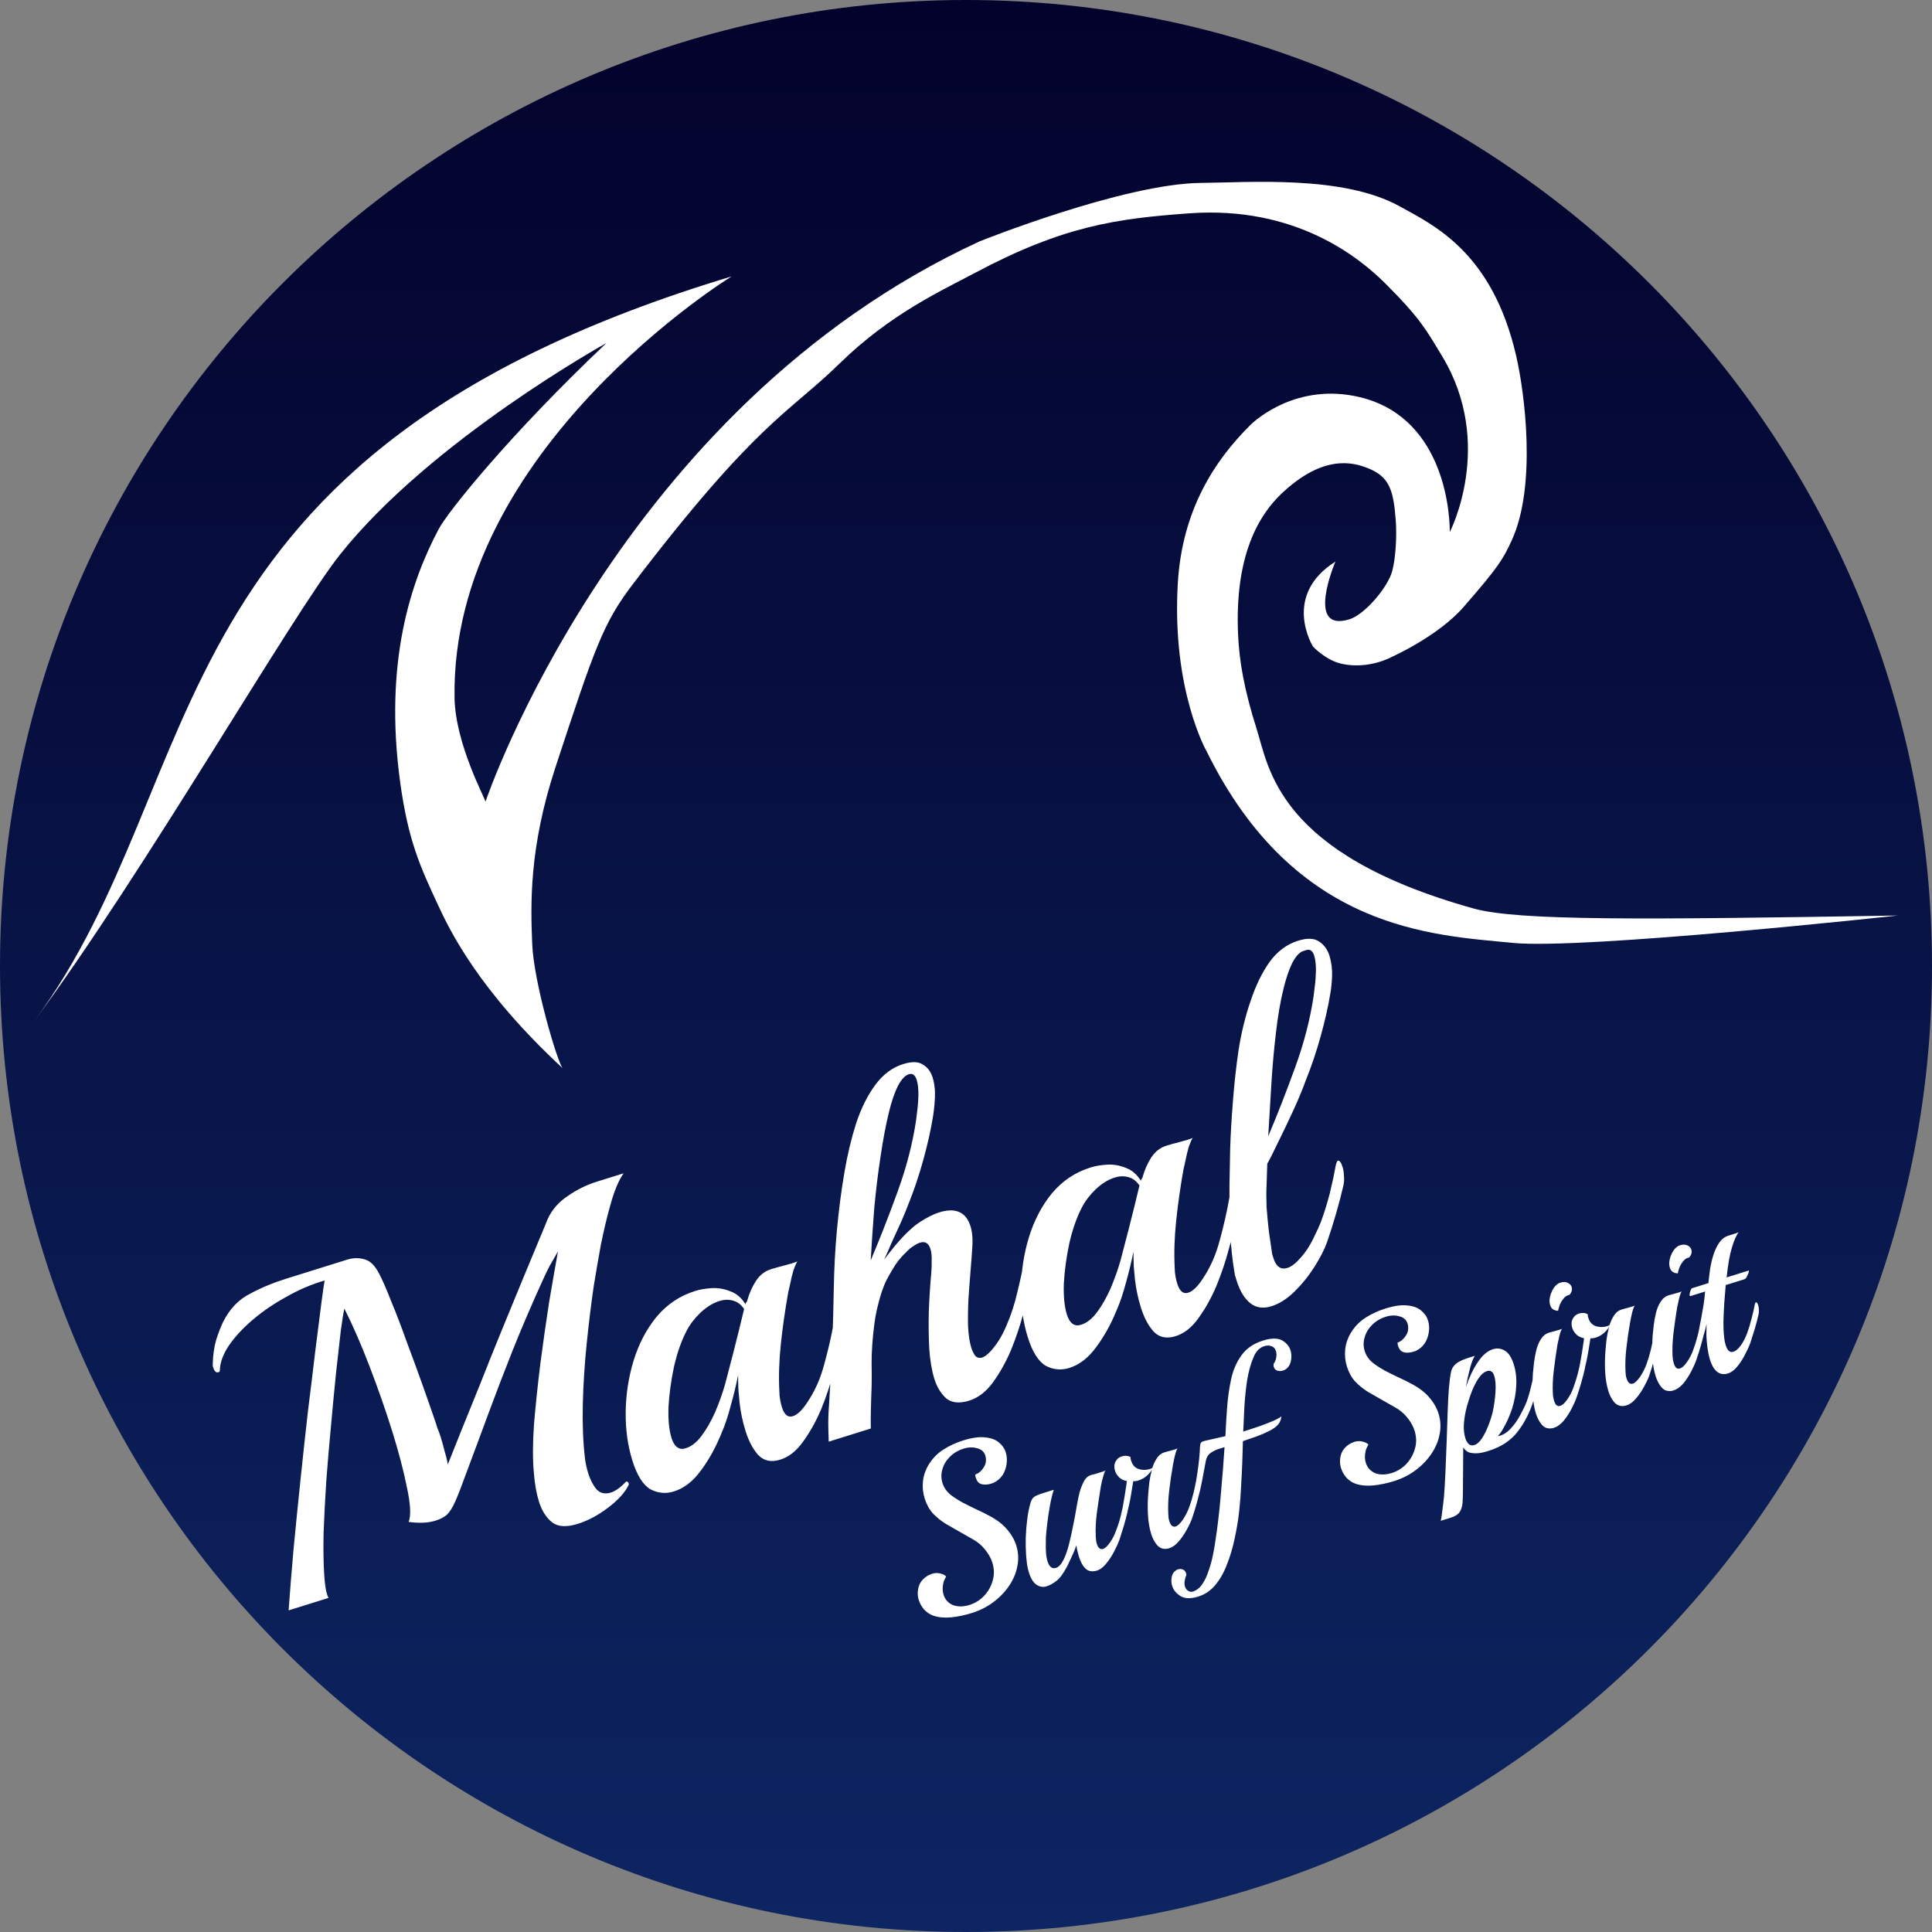 <svg width="170" height="170" viewBox="0 0 170 170" fill="none" xmlns="http://www.w3.org/2000/svg">
<rect x="0" y="0" width="170" height="170" fill="#808080" stroke="none"/>
<path d="M170 85.001C170 131.943 131.943 170 84.999 170C38.057 170 0 131.943 0 85.001C0 38.057 38.057 0 84.999 0C131.943 0 170 38.057 170 85.001Z" fill="url(#paint0_linear_332_2)"/>
<path d="M50.843 134.085C49.85 134.395 49.096 134.351 48.581 133.954C48.057 133.53 47.672 132.924 47.426 132.135C47.203 131.422 47.055 130.589 46.98 129.634C46.867 128.468 46.869 127.043 46.985 125.358C47.127 123.666 47.313 121.89 47.542 120.03C47.789 118.137 48.047 116.324 48.316 114.592C48.611 112.852 48.871 111.36 49.097 110.116C48.861 110.524 48.617 110.95 48.364 111.392C48.137 111.826 47.908 112.303 47.679 112.821C46.72 114.937 45.863 116.936 45.111 118.82C44.376 120.67 43.675 122.495 43.008 124.296C42.358 126.063 41.683 127.881 40.981 129.748C40.607 130.787 40.297 131.582 40.05 132.134C39.821 132.653 39.578 133.036 39.32 133.284C39.08 133.499 38.743 133.674 38.31 133.809C37.674 134.008 36.889 134.043 35.955 133.916C36.176 133.372 36.128 132.367 35.81 130.902C35.517 129.429 35.085 127.776 34.513 125.944C33.932 124.085 33.268 122.184 32.521 120.238C31.773 118.292 31.034 116.596 30.302 115.148C30.229 115.45 30.124 116.097 29.987 117.09C29.876 118.075 29.739 119.291 29.576 120.739C29.431 122.153 29.284 123.693 29.134 125.361C28.977 127.002 28.835 128.653 28.711 130.312C28.604 131.938 28.525 133.471 28.472 134.912C28.445 136.346 28.463 137.569 28.529 138.582C28.594 139.596 28.72 140.269 28.908 140.601L25.395 141.698C25.51 140.098 25.653 138.321 25.825 136.368C26.015 134.381 26.218 132.348 26.435 130.269C26.651 128.189 26.871 126.165 27.094 124.196C27.343 122.218 27.562 120.418 27.753 118.794C27.962 117.136 28.136 115.769 28.274 114.692C28.413 113.615 28.51 112.942 28.566 112.673C27.438 112.997 26.328 113.47 25.237 114.09C24.137 114.685 23.146 115.358 22.263 116.108C21.38 116.859 20.67 117.626 20.132 118.408C19.62 119.183 19.357 119.908 19.344 120.582C19.343 120.666 19.304 120.72 19.227 120.744C19.024 120.808 18.87 120.674 18.767 120.343C18.751 120.292 18.735 120.241 18.719 120.191C18.721 120.106 18.722 120.022 18.724 119.938C18.746 119.204 18.843 118.531 19.015 117.919C19.213 117.299 19.421 116.759 19.641 116.299C20.21 115.171 20.989 114.355 21.977 113.851C22.957 113.321 24.033 112.874 25.203 112.508L28.907 111.351C29.467 111.176 30.014 111.005 30.549 110.838C31.083 110.671 31.598 110.664 32.093 110.817C32.58 110.944 33.006 111.37 33.372 112.094C33.64 112.597 33.984 113.383 34.402 114.454C34.838 115.491 35.288 116.664 35.752 117.971C36.242 119.271 36.715 120.562 37.171 121.844C37.628 123.127 38.016 124.235 38.335 125.169C38.351 125.219 38.399 125.372 38.478 125.627C38.575 125.848 38.68 126.137 38.791 126.493C38.894 126.824 39.001 127.21 39.111 127.65C39.238 128.058 39.336 128.46 39.404 128.858C39.732 128.029 40.139 127.008 40.626 125.794C41.13 124.547 41.675 123.204 42.259 121.764C42.835 120.299 43.424 118.83 44.025 117.357C44.627 115.884 45.206 114.474 45.763 113.126C46.32 111.779 46.806 110.608 47.221 109.612C47.654 108.583 47.972 107.813 48.176 107.302C48.555 106.457 49.15 105.769 49.961 105.236C50.765 104.678 51.612 104.259 52.503 103.981L54.87 103.242C54.463 103.816 54.092 104.686 53.758 105.852C53.423 107.018 53.126 108.256 52.865 109.567C52.629 110.87 52.425 112.051 52.253 113.111C52.021 114.692 51.812 116.392 51.625 118.21C51.439 120.028 51.325 121.81 51.283 123.555C51.242 125.3 51.304 126.887 51.471 128.315C51.522 128.747 51.619 129.191 51.762 129.649C51.937 130.209 52.181 130.678 52.494 131.055C52.825 131.399 53.245 131.491 53.754 131.332C54.161 131.205 54.606 130.884 55.088 130.37L55.126 130.359C55.177 130.343 55.231 130.382 55.289 130.475C55.338 130.544 55.345 130.612 55.31 130.678C54.985 131.338 54.382 132.002 53.501 132.668C52.62 133.335 51.733 133.807 50.843 134.085ZM68.652 128.439C67.863 128.685 67.221 128.551 66.724 128.035C66.253 127.512 65.879 126.804 65.601 125.914C65.346 125.099 65.172 124.273 65.078 123.437C65.043 123.056 65.008 122.676 64.974 122.296C64.956 121.882 64.947 121.452 64.948 121.005C64.761 121.929 64.542 122.836 64.288 123.725C64.061 124.607 63.793 125.403 63.484 126.114C62.98 127.361 62.373 128.458 61.663 129.406C60.979 130.347 60.191 130.956 59.3 131.234C58.588 131.457 57.897 131.393 57.229 131.043C56.578 130.659 56.05 129.818 55.645 128.52C55.232 127.197 55.035 125.763 55.056 124.22C55.077 122.677 55.308 121.18 55.749 119.73C56.207 118.245 56.881 116.959 57.77 115.871C58.685 114.775 59.817 114.017 61.166 113.595C61.599 113.46 62.09 113.377 62.639 113.345C63.188 113.313 63.734 113.408 64.278 113.629C64.814 113.825 65.254 114.204 65.597 114.768C65.607 114.709 65.621 114.663 65.638 114.629C65.681 114.588 65.711 114.551 65.729 114.517C65.91 113.846 66.17 113.248 66.509 112.723C66.848 112.198 67.298 111.848 67.858 111.673C68.138 111.586 68.536 111.475 69.053 111.342C69.57 111.208 69.939 111.093 70.16 110.996C70.065 111.137 69.95 111.397 69.817 111.774C69.708 112.143 69.617 112.52 69.542 112.907C69.459 113.268 69.395 113.554 69.349 113.764C69.075 115.302 68.861 116.808 68.706 118.281C68.552 119.754 68.508 121.136 68.577 122.428C68.58 122.706 68.605 122.964 68.651 123.201C68.689 123.412 68.74 123.62 68.803 123.824C69.01 124.486 69.33 124.749 69.762 124.614C70.17 124.486 70.599 124.073 71.051 123.373C71.719 122.382 72.217 121.249 72.545 119.973C72.899 118.689 73.175 117.471 73.374 116.32C73.42 116.11 73.481 115.993 73.558 115.969C73.71 115.921 73.854 116.114 73.989 116.547C74.053 116.75 74.086 116.991 74.09 117.27C74.118 117.54 74.105 117.81 74.049 118.079C73.883 118.801 73.647 119.699 73.34 120.772C73.058 121.838 72.696 122.915 72.254 124.003C71.803 125.066 71.275 126.013 70.669 126.845C70.088 127.669 69.416 128.2 68.652 128.439ZM60.017 127.49C60.101 127.492 60.219 127.469 60.372 127.421C60.856 127.27 61.314 126.903 61.747 126.321C62.18 125.739 62.577 125.042 62.938 124.231C63.291 123.394 63.581 122.577 63.807 121.78C64.37 119.649 64.78 118.054 65.036 116.996C65.293 115.938 65.439 115.334 65.476 115.183C65.213 114.79 64.885 114.543 64.49 114.443C64.121 114.335 63.72 114.348 63.288 114.483C62.728 114.658 62.177 114.998 61.636 115.502C61.121 115.998 60.714 116.53 60.417 117.098C59.962 117.967 59.592 119.018 59.307 120.253C59.047 121.479 58.886 122.661 58.822 123.798C58.783 124.928 58.871 125.836 59.086 126.524C59.285 127.16 59.595 127.482 60.017 127.49ZM85.286 123.243C84.421 123.513 83.743 123.446 83.253 123.04C82.781 122.601 82.437 122.038 82.222 121.35C81.992 120.612 81.84 119.724 81.767 118.685C81.711 117.613 81.699 116.499 81.729 115.344C81.777 114.156 81.849 113.044 81.945 112.008C81.976 111.663 81.987 111.297 81.978 110.908C81.994 110.512 81.958 110.174 81.871 109.894C81.712 109.385 81.403 109.202 80.945 109.345C80.767 109.401 80.575 109.503 80.37 109.651C80.157 109.773 79.925 109.971 79.675 110.245C79.22 110.666 78.823 111.182 78.482 111.791C78.134 112.375 77.906 112.809 77.799 113.094C77.596 113.604 77.421 114.162 77.274 114.766C77.12 115.345 77.008 115.925 76.938 116.506C76.77 117.759 76.689 118.93 76.694 120.018C76.716 121.073 76.707 121.984 76.667 122.75C76.65 123.231 76.636 123.724 76.626 124.23C76.617 124.736 76.616 125.225 76.624 125.697L72.92 126.854C72.92 126.854 72.91 126.508 72.889 125.816C72.869 125.124 72.886 124.42 72.942 123.704C73.167 120.31 73.308 116.871 73.366 113.389C73.424 109.907 73.737 106.484 74.308 103.121C74.564 101.616 74.903 100.197 75.325 98.864C75.772 97.523 76.329 96.4 76.995 95.493C77.68 94.553 78.505 93.932 79.472 93.63C80.236 93.391 80.814 93.406 81.205 93.675C81.614 93.911 81.898 94.283 82.057 94.792C82.231 95.352 82.3 95.973 82.262 96.656C82.223 97.338 82.157 97.931 82.063 98.436C81.891 99.495 81.615 100.713 81.235 102.089C80.854 103.465 80.412 104.776 79.907 106.024C79.801 106.308 79.611 106.773 79.337 107.417C79.055 108.036 78.765 108.671 78.466 109.323C78.192 109.968 77.972 110.47 77.805 110.829C78.454 109.956 79.032 109.258 79.54 108.737C80.047 108.215 80.497 107.823 80.89 107.56C81.565 107.126 82.144 106.834 82.628 106.683C84.079 106.229 85.003 106.639 85.4 107.912C85.567 108.446 85.613 109.13 85.538 109.964C85.513 110.419 85.467 111.034 85.402 111.808C85.337 112.583 85.275 113.413 85.216 114.297C85.174 115.148 85.163 115.962 85.182 116.738C85.226 117.507 85.32 118.12 85.463 118.578C85.551 118.858 85.668 119.101 85.816 119.306C85.982 119.478 86.192 119.524 86.446 119.444C86.624 119.389 86.851 119.22 87.126 118.939C87.712 118.309 88.195 117.529 88.575 116.6C88.981 115.664 89.294 114.7 89.516 113.708C89.762 112.71 89.957 111.811 90.098 111.012C90.119 110.81 90.18 110.693 90.282 110.661C90.409 110.622 90.54 110.818 90.676 111.251C90.739 111.454 90.789 111.704 90.826 112C90.855 112.271 90.832 112.557 90.759 112.859C90.593 113.581 90.357 114.479 90.05 115.553C89.768 116.619 89.406 117.696 88.964 118.784C88.513 119.846 87.985 120.794 87.379 121.626C86.773 122.458 86.075 122.997 85.286 123.243ZM76.614 110.908C77.418 109.008 78.202 107.003 78.968 104.892C79.751 102.748 80.296 100.65 80.605 98.598C80.617 98.455 80.651 98.164 80.71 97.727C80.769 97.289 80.804 96.818 80.813 96.312C80.815 95.781 80.764 95.349 80.661 95.019C80.525 94.586 80.293 94.421 79.962 94.525C79.631 94.628 79.308 94.98 78.993 95.581C78.703 96.175 78.448 96.925 78.229 97.832C77.945 98.982 77.697 100.288 77.484 101.752C77.262 103.19 77.078 104.7 76.93 106.283C76.807 107.858 76.701 109.4 76.614 110.908ZM103.44 117.573C102.651 117.819 102.008 117.685 101.512 117.169C101.041 116.646 100.667 115.939 100.388 115.048C100.134 114.233 99.96 113.408 99.866 112.571C99.831 112.191 99.796 111.81 99.761 111.43C99.744 111.017 99.735 110.586 99.735 110.139C99.549 111.063 99.329 111.97 99.076 112.859C98.849 113.741 98.581 114.537 98.272 115.248C97.767 116.495 97.16 117.593 96.451 118.541C95.767 119.481 94.979 120.09 94.088 120.368C93.375 120.591 92.685 120.527 92.017 120.177C91.366 119.793 90.838 118.953 90.433 117.654C90.019 116.331 89.823 114.898 89.844 113.354C89.865 111.811 90.096 110.314 90.537 108.864C90.995 107.38 91.669 106.094 92.558 105.006C93.473 103.91 94.605 103.151 95.954 102.73C96.387 102.594 96.878 102.511 97.427 102.479C97.975 102.447 98.522 102.542 99.066 102.763C99.602 102.959 100.042 103.339 100.385 103.902C100.395 103.843 100.408 103.797 100.426 103.763C100.469 103.722 100.499 103.685 100.517 103.651C100.698 102.98 100.958 102.382 101.297 101.857C101.636 101.332 102.085 100.982 102.645 100.807C102.925 100.72 103.324 100.609 103.841 100.476C104.358 100.342 104.727 100.227 104.948 100.13C104.853 100.271 104.738 100.531 104.604 100.908C104.496 101.277 104.405 101.655 104.33 102.041C104.247 102.402 104.183 102.688 104.136 102.898C103.863 104.436 103.648 105.942 103.494 107.415C103.339 108.888 103.296 110.27 103.365 111.562C103.368 111.84 103.392 112.098 103.438 112.335C103.477 112.547 103.527 112.754 103.591 112.958C103.798 113.62 104.117 113.883 104.55 113.748C104.957 113.621 105.387 113.207 105.839 112.507C106.507 111.516 107.005 110.383 107.333 109.107C107.686 107.823 107.963 106.606 108.162 105.454C108.208 105.244 108.269 105.127 108.345 105.103C108.498 105.056 108.642 105.248 108.777 105.681C108.841 105.884 108.874 106.125 108.877 106.404C108.906 106.674 108.892 106.944 108.837 107.213C108.671 107.935 108.435 108.833 108.128 109.907C107.846 110.972 107.484 112.049 107.041 113.137C106.591 114.2 106.063 115.147 105.457 115.979C104.876 116.803 104.204 117.334 103.44 117.573ZM94.805 116.624C94.889 116.626 95.007 116.603 95.16 116.555C95.644 116.404 96.102 116.037 96.535 115.455C96.968 114.873 97.365 114.176 97.726 113.365C98.079 112.528 98.369 111.712 98.595 110.915C99.158 108.783 99.568 107.188 99.824 106.13C100.08 105.073 100.227 104.468 100.263 104.317C100.001 103.924 99.673 103.677 99.278 103.577C98.909 103.469 98.508 103.482 98.075 103.618C97.516 103.792 96.965 104.132 96.424 104.636C95.909 105.132 95.502 105.665 95.204 106.232C94.749 107.101 94.379 108.152 94.094 109.387C93.835 110.613 93.673 111.795 93.61 112.933C93.571 114.062 93.659 114.97 93.874 115.658C94.073 116.294 94.383 116.616 94.805 116.624ZM111.865 114.941C111.152 115.164 110.538 115.076 110.023 114.679C109.499 114.255 109.099 113.598 108.82 112.707C108.781 112.58 108.741 112.453 108.701 112.326C108.661 112.198 108.634 112.067 108.62 111.932C108.445 110.925 108.32 109.763 108.244 108.446C108.193 107.12 108.173 105.716 108.184 104.232C108.201 103.388 108.221 102.335 108.245 101.07C108.286 99.772 108.367 98.377 108.489 96.887C108.602 95.371 108.77 93.852 108.993 92.329C109.241 90.799 109.593 89.376 110.048 88.061C110.495 86.72 111.048 85.583 111.707 84.651C112.391 83.711 113.23 83.086 114.222 82.776C115.037 82.521 115.66 82.55 116.093 82.862C116.518 83.148 116.814 83.559 116.98 84.093C117.155 84.653 117.232 85.258 117.212 85.907C117.183 86.53 117.126 87.065 117.042 87.51C116.87 88.57 116.594 89.787 116.214 91.163C115.833 92.539 115.391 93.851 114.886 95.098C114.601 95.885 114.226 96.785 113.76 97.797C113.293 98.808 112.845 99.745 112.416 100.605C112.012 101.458 111.709 102.055 111.509 102.397L111.446 104.344C111.419 104.883 111.42 105.512 111.449 106.229C111.503 106.939 111.569 107.644 111.649 108.346C111.746 109.014 111.831 109.602 111.906 110.109C111.912 110.219 111.932 110.325 111.963 110.427C111.995 110.528 112.023 110.618 112.047 110.694C112.285 111.458 112.697 111.748 113.283 111.565C113.639 111.454 114.033 111.149 114.464 110.651C114.878 110.187 115.238 109.641 115.545 109.015C115.87 108.354 116.094 107.865 116.218 107.547C116.521 106.726 116.786 105.875 117.013 104.994C117.233 104.087 117.409 103.264 117.541 102.524C117.605 102.281 117.662 102.151 117.713 102.135C117.866 102.088 118.01 102.28 118.145 102.713C118.208 102.917 118.246 103.17 118.257 103.474C118.285 103.745 118.272 104.014 118.216 104.283C118.051 105.005 117.841 105.811 117.588 106.7C117.335 107.589 117.061 108.457 116.767 109.303C116.544 109.932 116.181 110.646 115.676 111.446C115.172 112.246 114.589 112.973 113.927 113.627C113.265 114.281 112.578 114.719 111.865 114.941ZM111.593 99.982C112.396 98.083 113.181 96.078 113.946 93.967C114.729 91.823 115.275 89.724 115.584 87.672C115.595 87.529 115.63 87.239 115.689 86.801C115.748 86.364 115.782 85.892 115.792 85.386C115.794 84.855 115.743 84.424 115.639 84.093C115.504 83.66 115.271 83.496 114.94 83.599L114.673 83.683C114.342 83.786 114.019 84.138 113.704 84.74C113.415 85.333 113.16 86.083 112.94 86.99C112.657 88.14 112.434 89.439 112.272 90.886C112.101 92.308 111.967 93.803 111.87 95.37C111.773 96.937 111.68 98.474 111.593 99.982Z" fill="white"/>
<path d="M3 89.869C18.987 68.266 12.767 39.856 64.373 24.324C64.373 24.324 39.629 39.525 39.996 61.417C40.066 65.471 42.722 70.317 42.718 70.544C42.718 70.544 54.376 35.912 86.197 21.238C86.197 21.238 98.872 16.154 105.676 16.095C110.027 16.055 118.187 15.406 123.15 18.151C126.196 19.833 131.31 22.196 133.416 31.333C134.159 34.55 135.234 42.754 133.01 47.57C132.252 49.206 131.889 49.845 128.794 53.399C126.535 55.994 122.47 57.8 122.47 57.8C122.47 57.8 120.45 58.94 118.05 58.408C116.657 58.096 115.536 56.898 115.536 56.898C115.536 56.898 112.745 52.429 117.507 49.415C117.507 49.415 114.806 55.698 118.73 54.496C120.084 54.083 122.126 51.677 122.505 50.246C122.816 49.073 122.92 47.125 122.811 45.721C122.605 43.116 122.259 41.949 120.362 41.195C119.049 40.67 116.412 39.96 112.741 43.458C110.849 45.262 108.622 48.746 108.941 55.845C109.045 58.186 109.482 60.704 110.572 64.133C111.661 67.564 112.362 75.124 129.676 79.944C133.62 81.037 144.635 80.927 167 80.558C167 80.558 139.311 83.582 133.081 82.965C126.141 82.272 113.971 81.932 106.186 66.136C106.186 66.136 103.091 60.755 103.636 51.341C104.009 44.9 106.87 40.515 110.027 37.393C110.027 37.393 113.348 34.005 118.595 34.747C126.617 35.886 127.57 44.209 127.57 46.819C127.57 46.819 131.579 39.08 126.89 31.333C125.494 29.025 124.99 28.029 121.893 24.939C119.634 22.687 114.024 18.091 104.658 18.771C98.221 19.234 93.55 19.882 85.787 24.013C82.868 25.57 78.343 27.611 73.858 32.003C69.37 36.388 66.616 37.077 55.703 51.378C53.079 54.816 52.349 56.94 48.871 67.529C46.53 74.651 46.692 79.633 46.83 83.062C46.967 86.49 49.091 93.605 49.516 94C42.104 87.14 39.572 81.846 38.568 79.688C36.989 76.293 35.91 73.984 35.203 68.764C33.777 58.217 36.161 51.148 38.608 46.543C39.408 45.038 44.79 38.299 53.358 30.186C53.358 30.186 37.932 38.725 29.922 48.794C25.7 54.105 12.696 76.767 3 89.869Z" fill="white"/>
<path d="M85.518 141.93C84.881 142.129 84.272 142.256 83.689 142.313C83.106 142.369 82.588 142.321 82.135 142.169C81.821 142.058 81.548 141.878 81.317 141.629C81.098 141.376 80.941 141.097 80.846 140.791C80.726 140.41 80.723 140.019 80.836 139.621C80.949 139.222 81.223 138.892 81.658 138.631C81.718 138.598 81.773 138.574 81.824 138.558C81.884 138.525 81.939 138.501 81.99 138.485C82.244 138.406 82.485 138.393 82.712 138.448C82.951 138.499 83.133 138.589 83.257 138.718C83.218 138.772 83.17 138.864 83.112 138.993C83.051 139.11 83.018 139.205 83.012 139.276C82.921 139.654 82.925 140.002 83.024 140.32C83.159 140.753 83.436 141.058 83.855 141.234C84.282 141.394 84.769 141.389 85.316 141.218C85.812 141.062 86.239 140.796 86.596 140.419C86.962 140.026 87.213 139.577 87.349 139.074C87.498 138.566 87.487 138.039 87.316 137.492C87.189 137.084 86.958 136.682 86.624 136.283C86.335 135.94 85.997 135.662 85.609 135.448C85.233 135.23 84.877 135.027 84.539 134.839C84.08 134.577 83.637 134.324 83.212 134.08C82.795 133.819 82.421 133.517 82.091 133.173C81.768 132.813 81.526 132.372 81.363 131.85C81.208 131.354 81.158 130.838 81.215 130.304C81.284 129.765 81.464 129.269 81.755 128.815C82.082 128.294 82.507 127.868 83.032 127.536C83.557 127.204 84.132 126.941 84.755 126.746C85.531 126.504 86.174 126.415 86.683 126.479C87.201 126.527 87.603 126.674 87.889 126.92C88.188 127.161 88.392 127.454 88.499 127.798C88.602 128.129 88.625 128.471 88.568 128.824C88.523 129.173 88.408 129.496 88.221 129.791C88.03 130.075 87.79 130.289 87.5 130.436C87.453 130.464 87.404 130.487 87.353 130.502C87.302 130.518 87.245 130.536 87.182 130.556C86.902 130.644 86.634 130.658 86.377 130.598C86.134 130.534 85.965 130.35 85.869 130.044C85.857 130.006 85.843 129.961 85.828 129.911C85.824 129.856 85.821 129.801 85.818 129.746C86.047 129.674 86.257 129.518 86.447 129.277C86.637 129.036 86.738 128.802 86.751 128.574C86.763 128.389 86.747 128.226 86.703 128.086C86.596 127.743 86.353 127.525 85.976 127.434C85.606 127.326 85.212 127.337 84.792 127.468C84.296 127.623 83.884 127.871 83.557 128.21C83.239 128.533 83.025 128.9 82.916 129.311C82.803 129.71 82.808 130.106 82.932 130.501C83.055 130.895 83.295 131.24 83.652 131.533C83.947 131.762 84.297 131.988 84.702 132.211C85.103 132.421 85.508 132.622 85.918 132.816C86.324 132.996 86.679 133.172 86.983 133.342C87.664 133.688 88.203 134.093 88.599 134.556C88.991 135.006 89.266 135.485 89.425 135.994C89.608 136.58 89.641 137.177 89.524 137.786C89.416 138.379 89.182 138.948 88.822 139.494C88.461 140.039 87.999 140.526 87.434 140.954C86.869 141.382 86.23 141.707 85.518 141.93ZM92.086 139.584C91.755 139.688 91.434 139.621 91.122 139.383C90.819 139.128 90.589 138.662 90.433 137.984C90.371 137.696 90.324 137.32 90.29 136.856C90.257 136.391 90.246 135.885 90.256 135.337C90.275 134.772 90.319 134.221 90.388 133.682C90.454 133.131 90.556 132.631 90.695 132.182C90.775 131.948 90.88 131.789 91.008 131.708C91.145 131.609 91.41 131.498 91.805 131.375L92.721 131.088C92.6 131.461 92.49 131.915 92.392 132.449C92.293 132.982 92.213 133.51 92.153 134.032C92.088 134.541 92.047 134.966 92.028 135.307C92.03 135.404 92.029 135.579 92.024 135.832C92.015 136.072 92.021 136.336 92.041 136.623C92.061 136.91 92.106 137.168 92.178 137.398C92.241 137.601 92.333 137.761 92.453 137.877C92.573 137.993 92.735 138.02 92.939 137.956C93.177 137.868 93.39 137.633 93.579 137.253C93.767 136.873 93.93 136.41 94.067 135.865C94.204 135.319 94.328 134.756 94.44 134.176C94.561 133.58 94.662 133.031 94.743 132.531C94.833 132.014 94.917 131.611 94.994 131.321C95.093 130.969 95.218 130.651 95.366 130.367C95.511 130.07 95.724 129.878 96.003 129.791C96.105 129.759 96.241 129.723 96.41 129.684C96.588 129.629 96.76 129.575 96.926 129.523C97.104 129.468 97.223 129.424 97.282 129.391C97.222 129.466 97.165 129.595 97.111 129.78C97.056 129.964 97.004 130.155 96.954 130.353C96.913 130.533 96.883 130.682 96.864 130.8C96.74 131.565 96.624 132.335 96.516 133.109C96.418 133.866 96.385 134.567 96.419 135.213C96.427 135.462 96.457 135.669 96.509 135.835C96.628 136.217 96.815 136.368 97.07 136.288C97.248 136.233 97.463 136.026 97.714 135.668C97.905 135.385 98.072 135.046 98.214 134.653C98.378 134.238 98.515 133.804 98.624 133.351C98.734 132.898 98.822 132.486 98.888 132.116C98.911 132.011 98.942 131.953 98.98 131.941C99.056 131.917 99.126 132.007 99.19 132.21C99.222 132.312 99.24 132.439 99.246 132.591C99.26 132.726 99.249 132.869 99.213 133.021C99.13 133.382 99.025 133.784 98.899 134.229C98.768 134.661 98.632 135.095 98.488 135.531C98.382 135.815 98.228 136.15 98.026 136.534C97.825 136.918 97.593 137.27 97.33 137.59C97.079 137.906 96.801 138.111 96.496 138.207C96.317 138.262 96.14 138.276 95.963 138.247C95.791 138.231 95.622 138.137 95.456 137.966C95.246 137.738 95.069 137.395 94.926 136.937C94.882 136.797 94.843 136.649 94.808 136.492C94.769 136.323 94.736 136.151 94.71 135.978C94.602 136.305 94.476 136.617 94.331 136.913C94.199 137.206 94.061 137.501 93.916 137.797C93.584 138.432 93.265 138.867 92.962 139.101C92.67 139.332 92.379 139.493 92.086 139.584ZM102.882 136.232C102.475 136.36 102.128 136.279 101.843 135.991C101.607 135.73 101.424 135.389 101.293 134.969C101.146 134.498 101.053 133.954 101.014 133.338C100.975 132.721 100.983 132.076 101.038 131.403C101.059 131.159 101.088 130.849 101.125 130.474C101.174 130.096 101.251 129.716 101.355 129.334C101.225 129.542 101.054 129.735 100.844 129.912C100.63 130.077 100.409 130.195 100.18 130.267C100.002 130.322 99.847 130.343 99.717 130.328C99.679 130.563 99.617 130.946 99.531 131.475C99.445 132.005 99.308 132.641 99.121 133.384C99.103 133.46 99.065 133.472 99.007 133.42C98.957 133.352 98.913 133.254 98.873 133.127C98.841 133.025 98.82 132.913 98.81 132.79C98.8 132.668 98.804 132.548 98.823 132.43C98.875 132.148 98.925 131.86 98.972 131.566C99.016 131.259 99.057 130.988 99.095 130.752C99.133 130.517 99.151 130.372 99.148 130.317C98.883 130.274 98.661 130.168 98.483 130.001C98.301 129.82 98.178 129.628 98.115 129.424C98.051 129.221 98.038 129.022 98.075 128.829C98.126 128.632 98.232 128.459 98.395 128.31C98.498 128.236 98.6 128.183 98.702 128.151C98.982 128.064 99.239 128.081 99.472 128.204C99.476 128.259 99.481 128.32 99.488 128.388C99.504 128.439 99.522 128.496 99.542 128.559C99.665 128.954 99.915 129.197 100.293 129.288C100.671 129.38 101.037 129.343 101.39 129.176C101.488 128.866 101.622 128.58 101.792 128.317C101.961 128.055 102.18 127.882 102.447 127.798C102.587 127.755 102.786 127.699 103.045 127.633C103.316 127.562 103.507 127.502 103.617 127.454C103.557 127.528 103.5 127.658 103.446 127.843C103.391 128.027 103.346 128.216 103.308 128.409C103.271 128.603 103.241 128.752 103.218 128.857C103.081 129.626 102.969 130.387 102.883 131.14C102.793 131.881 102.766 132.574 102.8 133.22C102.81 133.342 102.818 133.459 102.825 133.568C102.84 133.661 102.863 133.759 102.895 133.861C103.014 134.242 103.201 134.394 103.456 134.314C103.634 134.258 103.849 134.052 104.1 133.694C104.317 133.36 104.495 133.012 104.632 132.647C104.783 132.237 104.914 131.805 105.024 131.352C105.134 130.898 105.221 130.487 105.288 130.117C105.319 129.995 105.348 129.93 105.373 129.922C105.45 129.898 105.524 130.001 105.595 130.23C105.623 130.319 105.644 130.431 105.659 130.567C105.673 130.702 105.666 130.837 105.638 130.971C105.547 131.349 105.44 131.766 105.317 132.224C105.191 132.668 105.056 133.109 104.913 133.545C104.819 133.825 104.665 134.16 104.451 134.548C104.25 134.932 104.011 135.286 103.735 135.61C103.472 135.929 103.187 136.137 102.882 136.232ZM105.445 140.482C104.783 140.688 104.262 140.676 103.883 140.446C103.504 140.215 103.256 139.915 103.141 139.546C103.069 139.317 103.053 139.085 103.091 138.849C103.116 138.618 103.198 138.432 103.335 138.291C103.443 138.187 103.547 138.12 103.649 138.088C103.789 138.044 103.93 138.049 104.073 138.102C104.215 138.156 104.31 138.259 104.358 138.411C104.37 138.45 104.38 138.481 104.388 138.507C104.387 138.549 104.386 138.591 104.385 138.633C104.329 138.721 104.289 138.838 104.265 138.985C104.228 139.136 104.217 139.28 104.231 139.415C104.227 139.444 104.23 139.478 104.242 139.516C104.254 139.554 104.264 139.586 104.272 139.612C104.324 139.777 104.418 139.901 104.556 139.984C104.694 140.067 104.826 140.088 104.953 140.048C105.284 139.945 105.564 139.725 105.794 139.387C106.024 139.05 106.209 138.657 106.348 138.209C106.504 137.769 106.626 137.333 106.714 136.9C106.803 136.467 106.869 136.097 106.913 135.79C107.128 134.424 107.296 133.016 107.416 131.568C107.549 130.116 107.66 128.705 107.75 127.336L107.215 127.503C106.986 127.575 106.756 127.688 106.525 127.844C106.307 127.996 106.168 128.221 106.108 128.52C106.027 128.978 105.936 129.467 105.833 129.988C105.743 130.505 105.622 131.032 105.468 131.569C105.445 131.674 105.414 131.733 105.376 131.744C105.313 131.764 105.251 131.679 105.191 131.488C105.12 131.259 105.098 131.056 105.127 130.879C105.218 130.502 105.294 130.094 105.352 129.657C105.42 129.202 105.475 128.773 105.516 128.369C105.557 127.965 105.58 127.637 105.585 127.384C105.593 127.186 105.619 127.045 105.663 126.961C105.719 126.874 105.866 126.807 106.103 126.761L107.825 126.37C107.85 125.915 107.873 125.474 107.894 125.049C107.924 124.607 107.953 124.186 107.981 123.785C108.043 122.956 108.16 122.144 108.331 121.35C108.502 120.557 108.802 119.862 109.231 119.267C109.668 118.656 110.294 118.223 111.109 117.968C111.576 117.808 111.998 117.753 112.377 117.802C112.756 117.852 113.087 118.063 113.371 118.435C113.445 118.537 113.506 118.665 113.553 118.818C113.633 119.072 113.651 119.353 113.607 119.66C113.563 119.967 113.449 120.205 113.265 120.375C113.213 120.433 113.151 120.48 113.078 120.517C113.006 120.553 112.938 120.582 112.874 120.601C112.709 120.653 112.549 120.654 112.394 120.605C112.238 120.556 112.135 120.448 112.083 120.283C112.06 120.206 112.053 120.118 112.063 120.017C112.24 119.78 112.326 119.495 112.32 119.161C112.317 119.106 112.309 119.06 112.297 119.022C112.298 118.98 112.292 118.939 112.28 118.901C112.201 118.647 112.048 118.492 111.821 118.437C111.725 118.397 111.63 118.385 111.537 118.4C111.44 118.402 111.347 118.418 111.258 118.445C110.838 118.577 110.524 118.891 110.316 119.389C110.056 119.987 109.862 120.684 109.733 121.478C109.617 122.269 109.536 123.062 109.492 123.858C109.46 124.651 109.428 125.352 109.395 125.963C109.917 125.8 110.417 125.637 110.897 125.473C111.385 125.292 111.802 125.127 112.146 124.978C112.487 124.815 112.687 124.697 112.748 124.622C112.734 124.892 112.641 125.13 112.468 125.338C112.308 125.542 112.029 125.741 111.628 125.936C111.352 126.078 111.014 126.226 110.614 126.378C110.211 126.518 109.795 126.662 109.366 126.81L109.314 128.587C109.294 129.151 109.263 129.811 109.219 130.565C109.188 131.315 109.129 132.109 109.041 132.946C108.95 133.771 108.814 134.589 108.634 135.399C108.467 136.206 108.242 136.96 107.959 137.664C107.692 138.375 107.35 138.978 106.931 139.472C106.526 139.962 106.03 140.299 105.445 140.482ZM122.672 130.322C122.036 130.521 121.426 130.648 120.843 130.705C120.26 130.761 119.742 130.713 119.29 130.561C118.976 130.45 118.703 130.27 118.471 130.021C118.253 129.768 118.096 129.489 118 129.183C117.881 128.802 117.878 128.411 117.991 128.013C118.104 127.614 118.378 127.284 118.813 127.023C118.873 126.99 118.928 126.966 118.979 126.95C119.038 126.917 119.094 126.893 119.145 126.877C119.399 126.798 119.64 126.785 119.866 126.84C120.106 126.891 120.288 126.981 120.412 127.11C120.373 127.164 120.325 127.256 120.267 127.385C120.206 127.502 120.173 127.597 120.167 127.668C120.075 128.046 120.079 128.394 120.179 128.712C120.314 129.145 120.591 129.45 121.009 129.626C121.436 129.786 121.923 129.781 122.471 129.61C122.967 129.455 123.394 129.188 123.751 128.811C124.117 128.418 124.368 127.969 124.504 127.466C124.653 126.958 124.642 126.431 124.471 125.884C124.343 125.476 124.113 125.074 123.779 124.675C123.49 124.332 123.152 124.054 122.763 123.84C122.388 123.622 122.031 123.419 121.693 123.231C121.234 122.969 120.792 122.717 120.367 122.472C119.95 122.211 119.576 121.909 119.245 121.565C118.923 121.205 118.68 120.764 118.517 120.242C118.362 119.746 118.313 119.231 118.37 118.696C118.439 118.158 118.619 117.661 118.91 117.207C119.236 116.686 119.662 116.26 120.187 115.928C120.712 115.596 121.286 115.333 121.91 115.138C122.686 114.896 123.329 114.807 123.838 114.871C124.356 114.919 124.758 115.066 125.044 115.312C125.343 115.553 125.546 115.846 125.654 116.19C125.757 116.521 125.78 116.863 125.723 117.216C125.678 117.565 125.562 117.888 125.376 118.183C125.185 118.467 124.944 118.681 124.655 118.828C124.608 118.856 124.559 118.879 124.508 118.894C124.457 118.91 124.4 118.928 124.336 118.948C124.056 119.036 123.788 119.05 123.532 118.99C123.289 118.926 123.119 118.742 123.024 118.436C123.012 118.398 122.998 118.354 122.982 118.303C122.979 118.248 122.976 118.193 122.973 118.138C123.202 118.066 123.411 117.91 123.601 117.669C123.792 117.428 123.893 117.194 123.906 116.966C123.918 116.781 123.902 116.618 123.858 116.478C123.751 116.135 123.508 115.917 123.13 115.826C122.761 115.718 122.367 115.729 121.947 115.86C121.45 116.015 121.039 116.263 120.712 116.602C120.394 116.925 120.18 117.292 120.071 117.703C119.958 118.102 119.963 118.498 120.086 118.893C120.21 119.288 120.45 119.632 120.807 119.925C121.102 120.154 121.452 120.38 121.857 120.603C122.258 120.813 122.663 121.014 123.073 121.208C123.478 121.388 123.833 121.564 124.138 121.734C124.819 122.08 125.357 122.485 125.753 122.948C126.146 123.398 126.421 123.877 126.58 124.386C126.763 124.972 126.796 125.569 126.679 126.179C126.571 126.771 126.337 127.34 125.976 127.886C125.616 128.431 125.153 128.918 124.589 129.346C124.024 129.774 123.385 130.099 122.672 130.322ZM126.77 133.819C126.806 133.71 126.839 133.525 126.869 133.264C126.904 133.016 126.938 132.747 126.973 132.456C127.008 132.166 127.036 131.92 127.057 131.718C127.106 131.116 127.15 130.383 127.187 129.519C127.228 128.668 127.264 127.777 127.295 126.845C127.325 125.914 127.354 125.025 127.383 124.178C127.412 123.33 127.45 122.627 127.499 122.067C127.547 121.549 127.599 121.135 127.655 120.824C127.708 120.5 127.844 120.241 128.062 120.047C128.29 119.836 128.671 119.647 129.205 119.48L129.778 119.301C129.64 119.484 129.496 119.851 129.346 120.4C129.205 120.933 129.085 121.488 128.986 122.063C129.039 121.921 129.088 121.787 129.132 121.661C129.173 121.523 129.224 121.395 129.285 121.278C129.537 120.655 129.841 120.106 130.196 119.632C130.55 119.158 130.944 118.853 131.377 118.718C131.733 118.607 132.074 118.647 132.399 118.839C132.737 119.026 133.006 119.439 133.205 120.075C133.387 120.66 133.458 121.288 133.416 121.958C133.382 122.611 133.264 123.262 133.062 123.912C132.856 124.549 132.594 125.141 132.276 125.687C132.215 125.804 132.141 125.925 132.054 126.05C131.976 126.158 131.892 126.268 131.801 126.38C132.22 126.291 132.591 126.071 132.914 125.718C133.25 125.362 133.531 124.967 133.759 124.532C133.999 124.094 134.186 123.708 134.319 123.373C134.47 122.962 134.605 122.501 134.724 121.989C134.856 121.472 134.954 121.023 135.016 120.641C135.039 120.536 135.069 120.477 135.108 120.465C135.209 120.433 135.296 120.532 135.368 120.761C135.431 120.965 135.433 121.195 135.373 121.451C135.331 121.673 135.267 121.959 135.18 122.307C135.093 122.656 135.014 122.96 134.941 123.22C134.622 124.256 134.16 125.168 133.555 125.958C132.95 126.748 132.1 127.314 131.005 127.656C130.916 127.683 130.821 127.713 130.719 127.745C130.63 127.773 130.532 127.796 130.426 127.815C130.113 127.885 129.803 127.899 129.496 127.855C129.193 127.824 128.945 127.657 128.753 127.354L128.727 131.028C128.726 131.518 128.714 131.926 128.691 132.255C128.656 132.587 128.57 132.851 128.436 133.047C128.293 133.259 128.043 133.421 127.687 133.533L126.77 133.819ZM129.737 127.151C129.953 127.083 130.168 126.898 130.38 126.594C130.588 126.277 130.775 125.912 130.938 125.497C131.111 125.066 131.243 124.662 131.335 124.284C131.468 123.683 131.553 123.084 131.59 122.486C131.627 121.888 131.591 121.417 131.484 121.073C131.365 120.692 131.152 120.548 130.847 120.644C130.58 120.727 130.327 120.946 130.088 121.3C129.915 121.55 129.735 121.892 129.55 122.327C129.377 122.758 129.219 123.234 129.074 123.754C128.938 124.258 128.85 124.76 128.811 125.261C128.781 125.745 128.821 126.166 128.933 126.522C128.953 126.586 128.973 126.649 128.992 126.713C129.021 126.76 129.052 126.813 129.084 126.873C129.239 127.146 129.457 127.238 129.737 127.151ZM137.1 115.338C136.734 115.326 136.5 115.162 136.401 114.844C136.31 114.551 136.331 114.216 136.464 113.839C136.607 113.445 136.804 113.16 137.056 112.984C137.112 112.938 137.159 112.91 137.197 112.898C137.248 112.882 137.299 112.866 137.35 112.85C137.566 112.782 137.764 112.79 137.944 112.874C138.124 112.957 138.239 113.082 138.291 113.247C138.363 113.476 138.301 113.705 138.107 113.933C137.908 113.968 137.738 114.07 137.595 114.24C137.453 114.41 137.338 114.6 137.249 114.809C137.174 115.014 137.124 115.19 137.1 115.338ZM136.715 125.641C136.55 125.693 136.379 125.704 136.202 125.676C136.03 125.66 135.861 125.566 135.695 125.394C135.46 125.132 135.276 124.792 135.145 124.372C135.002 123.913 134.913 123.383 134.878 122.779C134.839 122.162 134.841 121.519 134.883 120.85C134.905 120.605 134.936 120.302 134.976 119.94C135.017 119.579 135.083 119.209 135.174 118.831C135.266 118.453 135.401 118.125 135.579 117.845C135.766 117.55 136.006 117.356 136.298 117.264C136.438 117.221 136.638 117.165 136.896 117.099C137.155 117.032 137.339 116.974 137.45 116.926C137.389 117 137.332 117.13 137.278 117.315C137.224 117.499 137.178 117.688 137.141 117.881C137.099 118.062 137.067 118.205 137.044 118.31C136.92 119.075 136.813 119.828 136.723 120.568C136.633 121.309 136.605 122.002 136.639 122.648C136.645 122.757 136.658 122.865 136.677 122.971C136.696 123.077 136.72 123.174 136.748 123.263C136.863 123.632 137.042 123.779 137.283 123.704C137.385 123.672 137.485 123.613 137.584 123.526C137.691 123.422 137.808 123.281 137.934 123.102C138.155 122.782 138.328 122.441 138.453 122.081C138.604 121.671 138.736 121.245 138.85 120.805C138.96 120.351 139.048 119.94 139.114 119.57C139.146 119.448 139.174 119.383 139.2 119.375C139.276 119.351 139.348 119.448 139.416 119.664C139.448 119.766 139.466 119.893 139.472 120.045C139.486 120.18 139.479 120.315 139.451 120.449C139.369 120.81 139.264 121.213 139.138 121.658C139.011 122.102 138.874 122.536 138.727 122.959C138.624 123.257 138.472 123.598 138.271 123.982C138.07 124.366 137.838 124.718 137.574 125.038C137.307 125.345 137.021 125.546 136.715 125.641ZM143.113 123.663C142.705 123.791 142.359 123.71 142.073 123.422C141.838 123.161 141.655 122.82 141.523 122.4C141.376 121.929 141.283 121.385 141.244 120.769C141.205 120.152 141.213 119.507 141.268 118.834C141.29 118.59 141.319 118.28 141.355 117.905C141.405 117.527 141.482 117.147 141.586 116.765C141.455 116.973 141.285 117.166 141.075 117.343C140.861 117.508 140.64 117.626 140.411 117.698C140.232 117.753 140.078 117.774 139.948 117.759C139.909 117.994 139.847 118.377 139.761 118.906C139.676 119.436 139.539 120.072 139.352 120.815C139.334 120.891 139.296 120.903 139.238 120.851C139.188 120.783 139.144 120.685 139.104 120.558C139.072 120.456 139.051 120.344 139.041 120.221C139.03 120.099 139.035 119.979 139.054 119.861C139.106 119.579 139.155 119.291 139.203 118.997C139.247 118.69 139.288 118.419 139.326 118.183C139.364 117.948 139.382 117.803 139.379 117.748C139.114 117.705 138.892 117.599 138.714 117.432C138.532 117.251 138.409 117.059 138.345 116.855C138.282 116.652 138.269 116.453 138.306 116.26C138.356 116.063 138.463 115.89 138.626 115.741C138.728 115.667 138.831 115.614 138.932 115.582C139.212 115.495 139.469 115.512 139.703 115.635C139.706 115.69 139.712 115.751 139.719 115.819C139.735 115.87 139.753 115.927 139.772 115.99C139.896 116.385 140.146 116.628 140.524 116.719C140.902 116.811 141.267 116.774 141.62 116.607C141.719 116.297 141.853 116.011 142.023 115.748C142.192 115.486 142.41 115.313 142.678 115.229C142.818 115.186 143.017 115.13 143.275 115.064C143.547 114.993 143.738 114.933 143.848 114.885C143.788 114.959 143.73 115.089 143.676 115.274C143.622 115.458 143.576 115.647 143.539 115.84C143.502 116.034 143.471 116.183 143.448 116.288C143.311 117.057 143.2 117.818 143.114 118.571C143.024 119.312 142.996 120.005 143.03 120.651C143.041 120.773 143.049 120.89 143.055 120.999C143.071 121.092 143.094 121.19 143.126 121.292C143.245 121.673 143.432 121.825 143.687 121.745C143.865 121.689 144.079 121.483 144.331 121.125C144.548 120.791 144.725 120.443 144.863 120.078C145.014 119.668 145.145 119.236 145.254 118.783C145.364 118.329 145.452 117.918 145.518 117.548C145.55 117.426 145.579 117.361 145.604 117.353C145.681 117.33 145.754 117.432 145.826 117.661C145.854 117.75 145.875 117.862 145.889 117.998C145.904 118.133 145.897 118.268 145.869 118.402C145.777 118.78 145.67 119.197 145.548 119.655C145.421 120.099 145.287 120.54 145.143 120.976C145.049 121.256 144.896 121.591 144.682 121.979C144.48 122.363 144.242 122.717 143.966 123.041C143.702 123.36 143.418 123.568 143.113 123.663ZM147.633 112.047C147.267 112.036 147.034 111.871 146.934 111.553C146.843 111.26 146.864 110.925 146.997 110.548C147.14 110.155 147.337 109.869 147.589 109.693C147.645 109.648 147.692 109.619 147.73 109.607C147.781 109.591 147.832 109.575 147.883 109.559C148.099 109.492 148.297 109.5 148.477 109.583C148.657 109.667 148.772 109.791 148.824 109.957C148.896 110.186 148.834 110.414 148.64 110.643C148.441 110.677 148.271 110.779 148.128 110.949C147.986 111.119 147.871 111.309 147.782 111.518C147.707 111.723 147.657 111.9 147.633 112.047ZM147.248 122.35C147.083 122.402 146.912 122.414 146.735 122.385C146.563 122.369 146.394 122.275 146.228 122.103C145.993 121.842 145.81 121.501 145.678 121.081C145.535 120.623 145.446 120.092 145.411 119.488C145.372 118.872 145.374 118.229 145.416 117.559C145.438 117.315 145.469 117.012 145.509 116.65C145.55 116.288 145.616 115.918 145.707 115.54C145.799 115.162 145.934 114.834 146.112 114.555C146.299 114.259 146.539 114.065 146.831 113.974C146.971 113.93 147.171 113.875 147.429 113.808C147.688 113.741 147.872 113.683 147.983 113.635C147.922 113.71 147.865 113.839 147.811 114.024C147.757 114.208 147.711 114.397 147.674 114.591C147.632 114.771 147.6 114.914 147.577 115.019C147.453 115.784 147.346 116.537 147.256 117.277C147.166 118.018 147.138 118.711 147.172 119.357C147.179 119.467 147.191 119.574 147.21 119.68C147.229 119.786 147.253 119.883 147.281 119.973C147.396 120.342 147.575 120.488 147.816 120.413C147.918 120.381 148.018 120.322 148.117 120.235C148.224 120.132 148.341 119.991 148.467 119.812C148.688 119.491 148.861 119.151 148.986 118.79C149.137 118.38 149.269 117.954 149.383 117.514C149.493 117.06 149.581 116.649 149.647 116.279C149.679 116.157 149.707 116.092 149.733 116.084C149.809 116.061 149.881 116.157 149.949 116.373C149.981 116.475 149.999 116.602 150.005 116.754C150.019 116.889 150.012 117.024 149.984 117.158C149.902 117.519 149.797 117.922 149.671 118.367C149.544 118.811 149.407 119.245 149.26 119.668C149.157 119.966 149.006 120.307 148.804 120.691C148.603 121.075 148.371 121.427 148.107 121.747C147.84 122.054 147.554 122.255 147.248 122.35ZM152.036 120.855C151.667 120.97 151.341 120.911 151.059 120.678C150.926 120.566 150.811 120.42 150.713 120.241C150.615 120.062 150.534 119.871 150.471 119.667C150.407 119.464 150.356 119.256 150.318 119.045C150.276 118.82 150.242 118.6 150.217 118.385C150.177 118.034 150.154 117.713 150.146 117.422C150.148 117.114 150.154 116.819 150.163 116.537L150.157 116.518C150.115 116.74 150.053 116.99 149.972 117.267C149.887 117.531 149.829 117.724 149.797 117.845C149.751 118.013 149.703 118.105 149.652 118.121C149.602 118.137 149.558 118.088 149.522 117.973C149.443 117.719 149.432 117.415 149.489 117.062C149.527 116.826 149.586 116.522 149.665 116.148C149.739 115.761 149.813 115.347 149.884 114.906C149.956 114.464 150.006 114.043 150.035 113.643L148.756 114.043C148.692 114.063 148.663 114.016 148.67 113.902C148.676 113.788 148.703 113.675 148.752 113.562C148.797 113.436 148.838 113.368 148.876 113.356L150.327 112.902C150.364 112.528 150.411 112.122 150.47 111.684C150.542 111.243 150.64 110.821 150.766 110.418C150.901 109.999 151.074 109.638 151.286 109.334C151.499 109.03 151.764 108.829 152.082 108.729C152.222 108.685 152.394 108.632 152.598 108.568C152.814 108.501 152.946 108.452 152.993 108.424C152.781 108.685 152.581 109.139 152.391 109.785C152.198 110.418 152.044 111.29 151.93 112.401L153.859 111.799C153.897 111.787 153.9 111.842 153.868 111.964C153.832 112.073 153.779 112.194 153.709 112.328C153.652 112.457 153.579 112.536 153.49 112.564L151.848 113.077C151.814 113.548 151.772 114.064 151.724 114.624C151.688 115.18 151.663 115.726 151.649 116.261C151.643 116.78 151.664 117.248 151.711 117.667C151.735 117.924 151.779 118.155 151.843 118.359C151.994 118.842 152.222 119.036 152.528 118.941C152.731 118.877 152.941 118.7 153.158 118.409C153.374 118.118 153.567 117.75 153.735 117.306C153.886 116.896 154.017 116.464 154.127 116.011C154.249 115.553 154.344 115.14 154.41 114.77C154.433 114.665 154.463 114.607 154.501 114.595C154.578 114.571 154.648 114.661 154.711 114.864C154.743 114.966 154.762 115.093 154.767 115.245C154.782 115.38 154.771 115.523 154.734 115.674C154.651 116.035 154.547 116.438 154.42 116.883C154.29 117.315 154.153 117.749 154.01 118.185C153.903 118.469 153.749 118.804 153.548 119.188C153.359 119.568 153.133 119.918 152.87 120.238C152.62 120.554 152.342 120.759 152.036 120.855Z" fill="white"/>
<defs>
<linearGradient id="paint0_linear_332_2" x1="85" y1="170" x2="85" y2="0" gradientUnits="userSpaceOnUse">
<stop stop-color="#0D2562"/>
<stop offset="1" stop-color="#03022C"/>
</linearGradient>
</defs>
</svg>
